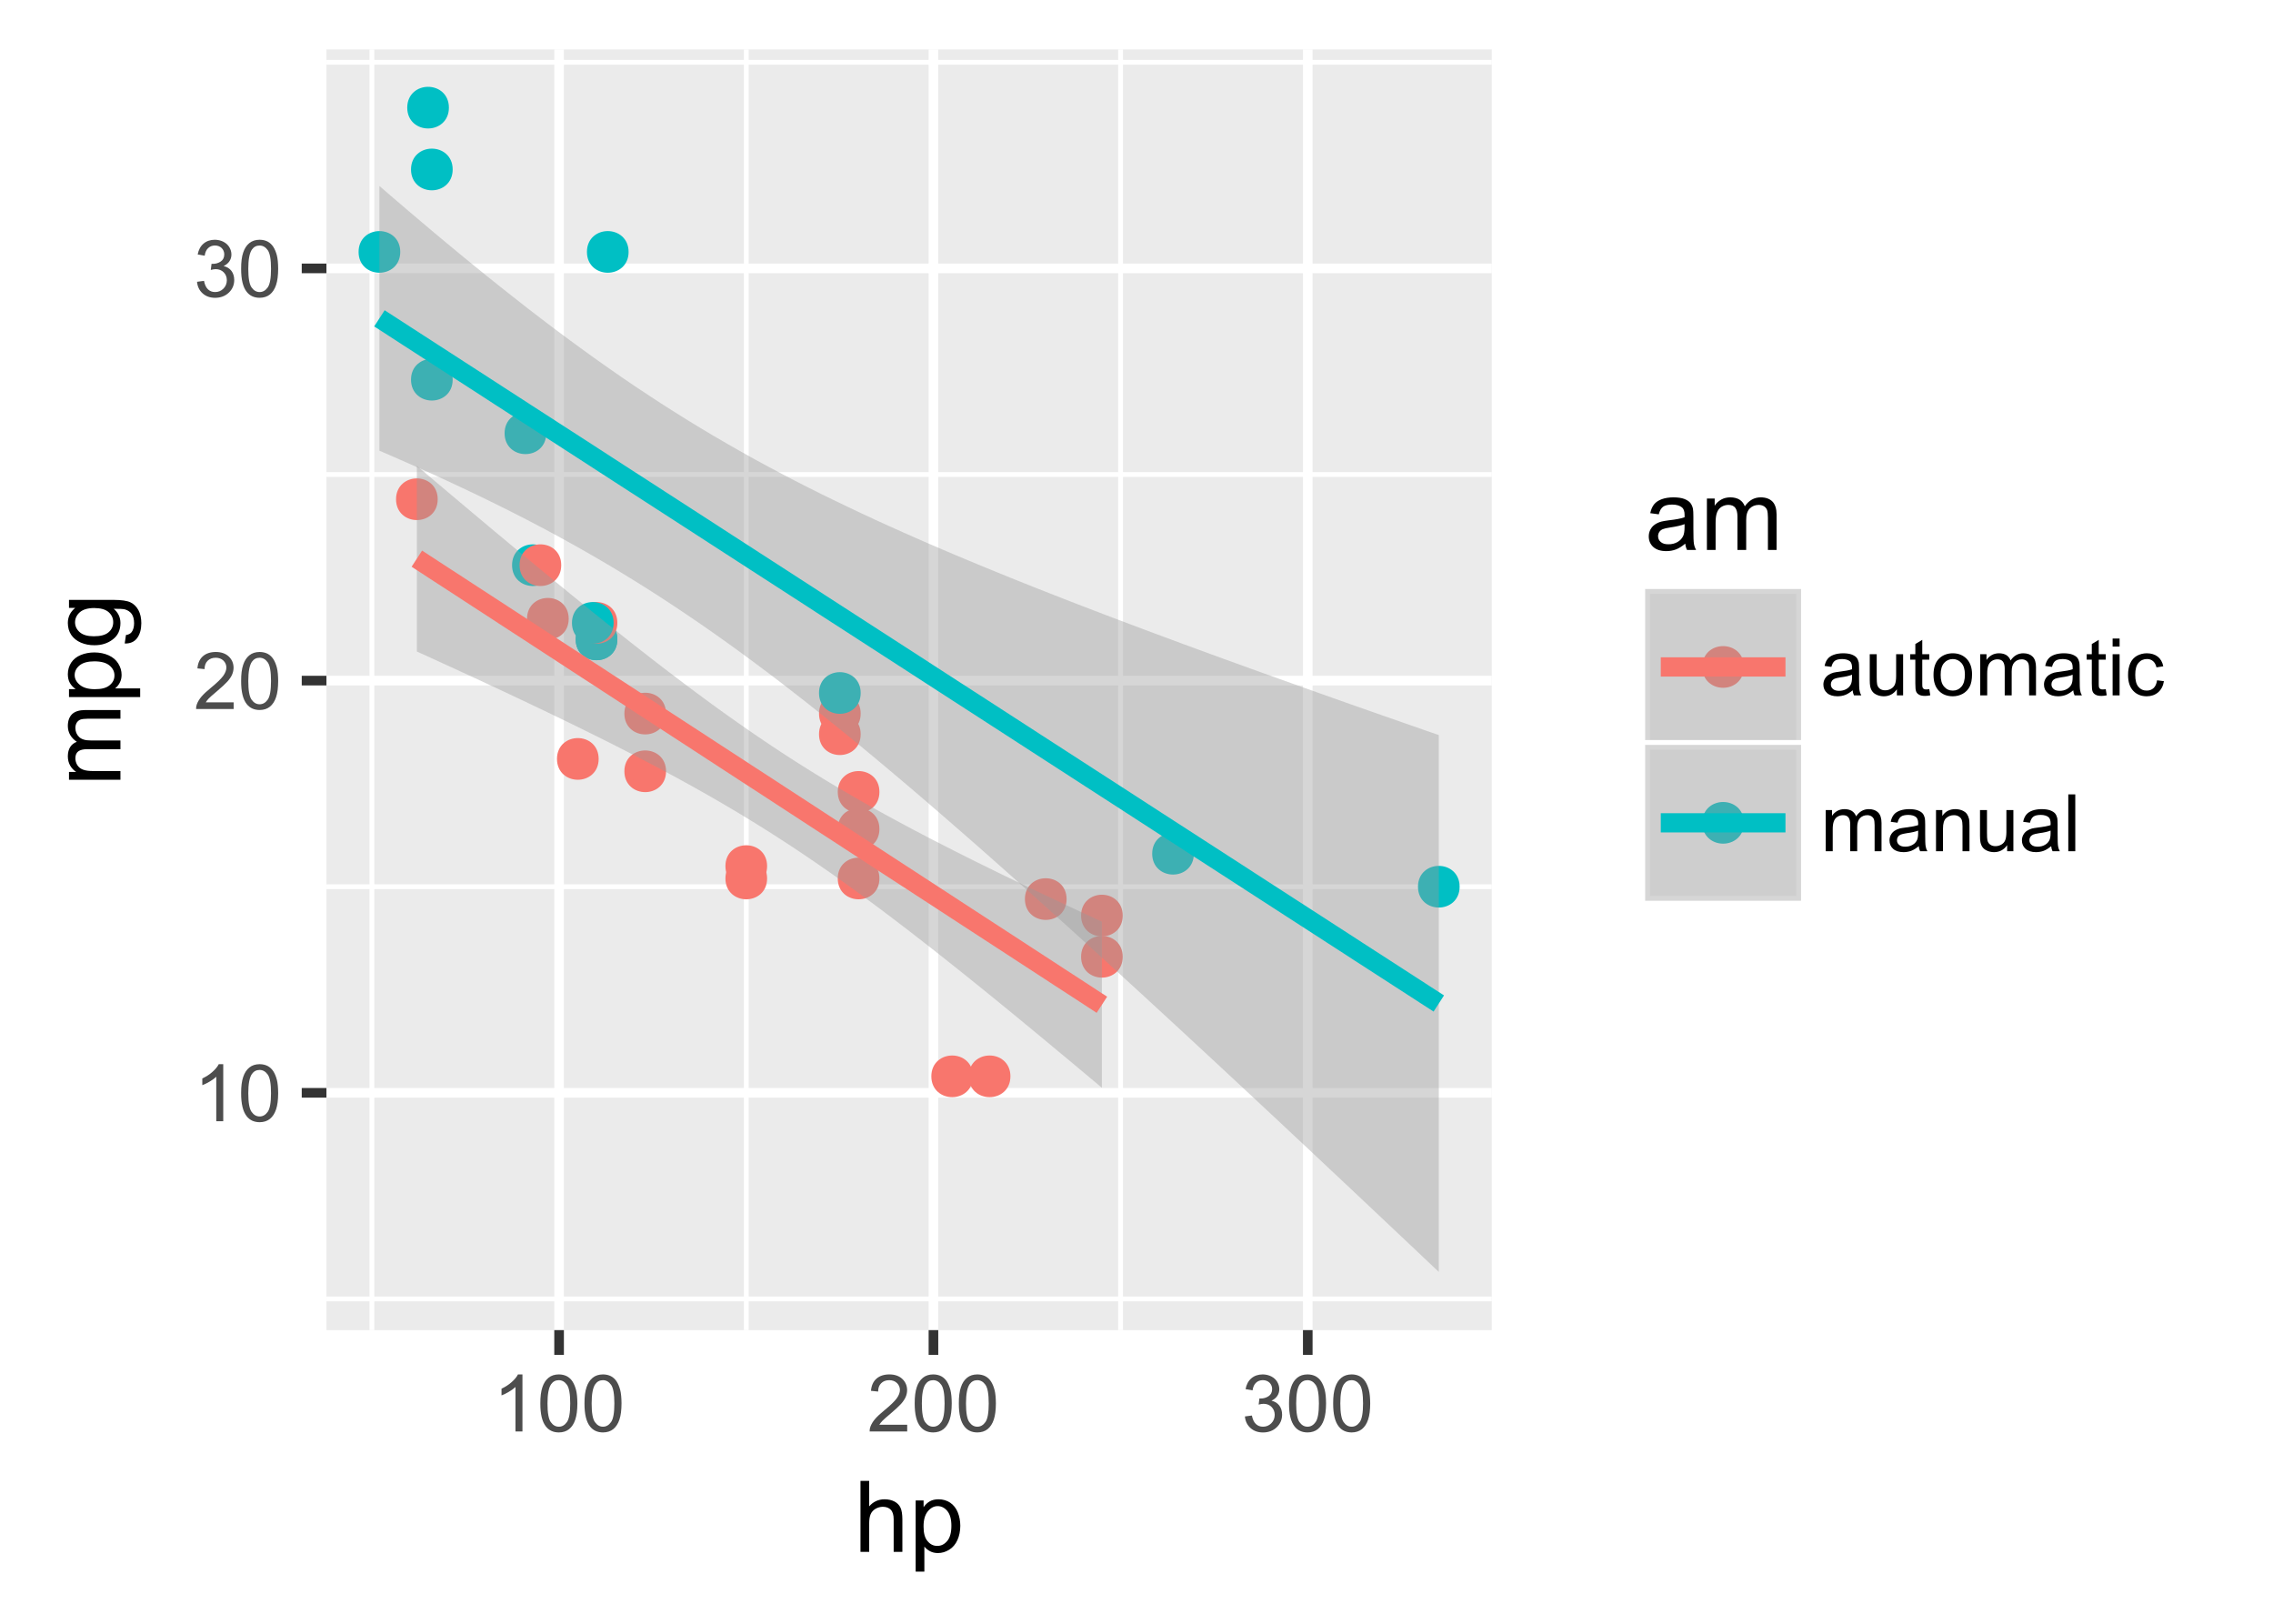 <?xml version="1.0" encoding="UTF-8"?>
<svg xmlns="http://www.w3.org/2000/svg" xmlns:xlink="http://www.w3.org/1999/xlink" width="252pt" height="180pt" viewBox="0 0 252 180" version="1.1">
<defs>
<g>
<symbol overflow="visible" id="glyph0-0">
<path style="stroke:none;" d="M 3.277 0 L 2.504 0 L 2.504 -4.93 C 2.316 -4.75 2.074 -4.574 1.773 -4.395 C 1.469 -4.215 1.195 -4.082 0.957 -3.996 L 0.957 -4.742 C 1.387 -4.941 1.766 -5.188 2.09 -5.48 C 2.414 -5.77 2.645 -6.051 2.781 -6.324 L 3.277 -6.324 Z M 3.277 0 "/>
</symbol>
<symbol overflow="visible" id="glyph0-1">
<path style="stroke:none;" d="M 0.367 -3.105 C 0.363 -3.848 0.438 -4.445 0.594 -4.902 C 0.742 -5.355 0.973 -5.707 1.277 -5.953 C 1.578 -6.199 1.957 -6.32 2.418 -6.324 C 2.754 -6.32 3.051 -6.254 3.309 -6.121 C 3.562 -5.984 3.773 -5.789 3.938 -5.531 C 4.102 -5.273 4.23 -4.961 4.328 -4.594 C 4.422 -4.227 4.469 -3.73 4.473 -3.105 C 4.469 -2.367 4.395 -1.77 4.242 -1.316 C 4.09 -0.859 3.863 -0.508 3.562 -0.262 C 3.258 -0.016 2.875 0.105 2.418 0.109 C 1.809 0.105 1.332 -0.109 0.988 -0.547 C 0.57 -1.066 0.363 -1.922 0.367 -3.105 Z M 1.16 -3.105 C 1.16 -2.07 1.281 -1.379 1.523 -1.039 C 1.766 -0.695 2.062 -0.527 2.418 -0.527 C 2.773 -0.527 3.074 -0.699 3.316 -1.043 C 3.559 -1.387 3.68 -2.074 3.68 -3.105 C 3.68 -4.145 3.559 -4.832 3.316 -5.172 C 3.074 -5.512 2.77 -5.684 2.41 -5.684 C 2.051 -5.684 1.77 -5.531 1.559 -5.234 C 1.293 -4.844 1.16 -4.137 1.16 -3.105 Z M 1.16 -3.105 "/>
</symbol>
<symbol overflow="visible" id="glyph0-2">
<path style="stroke:none;" d="M 4.43 -0.742 L 4.43 0 L 0.266 0 C 0.258 -0.188 0.289 -0.367 0.355 -0.539 C 0.461 -0.82 0.629 -1.098 0.863 -1.375 C 1.094 -1.648 1.434 -1.965 1.879 -2.328 C 2.562 -2.887 3.023 -3.332 3.266 -3.664 C 3.5 -3.988 3.621 -4.301 3.625 -4.594 C 3.621 -4.898 3.512 -5.156 3.297 -5.367 C 3.074 -5.578 2.789 -5.684 2.441 -5.684 C 2.066 -5.684 1.77 -5.57 1.547 -5.348 C 1.32 -5.125 1.207 -4.816 1.207 -4.422 L 0.414 -4.504 C 0.465 -5.094 0.668 -5.543 1.027 -5.855 C 1.379 -6.164 1.855 -6.32 2.457 -6.324 C 3.059 -6.32 3.539 -6.152 3.891 -5.82 C 4.242 -5.484 4.418 -5.07 4.422 -4.578 C 4.418 -4.32 4.367 -4.074 4.266 -3.832 C 4.164 -3.59 3.992 -3.332 3.754 -3.062 C 3.512 -2.793 3.113 -2.426 2.562 -1.957 C 2.094 -1.566 1.797 -1.301 1.664 -1.16 C 1.531 -1.02 1.422 -0.879 1.34 -0.742 Z M 4.43 -0.742 "/>
</symbol>
<symbol overflow="visible" id="glyph0-3">
<path style="stroke:none;" d="M 0.371 -1.664 L 1.145 -1.766 C 1.23 -1.324 1.383 -1.008 1.598 -0.816 C 1.809 -0.621 2.066 -0.527 2.375 -0.527 C 2.734 -0.527 3.043 -0.652 3.297 -0.906 C 3.547 -1.156 3.672 -1.469 3.676 -1.844 C 3.672 -2.195 3.555 -2.488 3.324 -2.719 C 3.09 -2.949 2.797 -3.062 2.441 -3.066 C 2.293 -3.062 2.109 -3.035 1.895 -2.98 L 1.98 -3.66 C 2.031 -3.652 2.07 -3.648 2.105 -3.652 C 2.434 -3.648 2.73 -3.734 2.996 -3.91 C 3.254 -4.078 3.387 -4.344 3.391 -4.703 C 3.387 -4.984 3.289 -5.219 3.102 -5.406 C 2.906 -5.59 2.66 -5.684 2.359 -5.688 C 2.055 -5.684 1.805 -5.59 1.605 -5.402 C 1.402 -5.215 1.273 -4.93 1.219 -4.555 L 0.445 -4.691 C 0.539 -5.207 0.754 -5.609 1.09 -5.895 C 1.426 -6.18 1.844 -6.32 2.344 -6.324 C 2.688 -6.32 3.004 -6.246 3.293 -6.102 C 3.582 -5.953 3.801 -5.754 3.953 -5.5 C 4.105 -5.242 4.184 -4.973 4.184 -4.688 C 4.184 -4.414 4.109 -4.164 3.965 -3.945 C 3.816 -3.719 3.602 -3.543 3.316 -3.41 C 3.688 -3.324 3.977 -3.145 4.184 -2.875 C 4.391 -2.602 4.492 -2.262 4.496 -1.859 C 4.492 -1.305 4.293 -0.84 3.895 -0.461 C 3.492 -0.078 2.984 0.109 2.371 0.113 C 1.816 0.109 1.355 -0.051 0.992 -0.379 C 0.625 -0.707 0.418 -1.137 0.371 -1.664 Z M 0.371 -1.664 "/>
</symbol>
<symbol overflow="visible" id="glyph0-4">
<path style="stroke:none;" d="M 3.559 -0.562 C 3.27 -0.32 2.996 -0.148 2.73 -0.047 C 2.465 0.051 2.18 0.098 1.879 0.102 C 1.375 0.098 0.988 -0.02 0.719 -0.266 C 0.449 -0.508 0.316 -0.82 0.316 -1.203 C 0.316 -1.422 0.367 -1.629 0.469 -1.816 C 0.57 -2 0.703 -2.148 0.871 -2.262 C 1.031 -2.371 1.215 -2.453 1.426 -2.516 C 1.574 -2.551 1.805 -2.59 2.113 -2.629 C 2.734 -2.703 3.195 -2.793 3.492 -2.895 C 3.492 -3 3.492 -3.066 3.496 -3.098 C 3.492 -3.41 3.418 -3.633 3.277 -3.766 C 3.074 -3.938 2.781 -4.023 2.398 -4.027 C 2.031 -4.023 1.762 -3.961 1.59 -3.836 C 1.414 -3.707 1.289 -3.48 1.207 -3.16 L 0.453 -3.262 C 0.516 -3.582 0.629 -3.844 0.789 -4.043 C 0.945 -4.242 1.172 -4.395 1.473 -4.504 C 1.77 -4.609 2.117 -4.664 2.508 -4.668 C 2.898 -4.664 3.215 -4.617 3.457 -4.527 C 3.699 -4.434 3.879 -4.32 3.996 -4.184 C 4.109 -4.043 4.188 -3.867 4.238 -3.656 C 4.258 -3.523 4.27 -3.285 4.273 -2.945 L 4.273 -1.914 C 4.27 -1.191 4.289 -0.734 4.324 -0.547 C 4.355 -0.352 4.418 -0.172 4.52 0 L 3.711 0 C 3.629 -0.16 3.578 -0.348 3.559 -0.562 Z M 3.492 -2.289 C 3.211 -2.172 2.789 -2.074 2.23 -2 C 1.91 -1.949 1.684 -1.898 1.555 -1.844 C 1.422 -1.785 1.32 -1.699 1.25 -1.59 C 1.176 -1.477 1.141 -1.355 1.145 -1.227 C 1.141 -1.016 1.219 -0.844 1.379 -0.707 C 1.531 -0.57 1.762 -0.504 2.062 -0.504 C 2.359 -0.504 2.621 -0.566 2.855 -0.699 C 3.086 -0.824 3.258 -1.004 3.367 -1.234 C 3.449 -1.406 3.492 -1.664 3.492 -2.008 Z M 3.492 -2.289 "/>
</symbol>
<symbol overflow="visible" id="glyph0-5">
<path style="stroke:none;" d="M 3.57 0 L 3.57 -0.672 C 3.211 -0.156 2.73 0.098 2.121 0.102 C 1.852 0.098 1.598 0.051 1.367 -0.051 C 1.133 -0.152 0.961 -0.281 0.848 -0.441 C 0.734 -0.594 0.656 -0.785 0.609 -1.016 C 0.578 -1.164 0.562 -1.406 0.562 -1.734 L 0.562 -4.562 L 1.336 -4.562 L 1.336 -2.031 C 1.336 -1.625 1.352 -1.352 1.383 -1.215 C 1.43 -1.008 1.531 -0.848 1.691 -0.734 C 1.848 -0.617 2.043 -0.562 2.277 -0.562 C 2.508 -0.562 2.727 -0.621 2.93 -0.738 C 3.133 -0.855 3.273 -1.016 3.359 -1.227 C 3.441 -1.43 3.484 -1.727 3.488 -2.117 L 3.488 -4.562 L 4.262 -4.562 L 4.262 0 Z M 3.57 0 "/>
</symbol>
<symbol overflow="visible" id="glyph0-6">
<path style="stroke:none;" d="M 2.27 -0.691 L 2.379 -0.008 C 2.16 0.039 1.965 0.059 1.797 0.059 C 1.512 0.059 1.293 0.016 1.141 -0.074 C 0.984 -0.16 0.875 -0.277 0.816 -0.422 C 0.75 -0.566 0.719 -0.871 0.723 -1.336 L 0.723 -3.961 L 0.156 -3.961 L 0.156 -4.562 L 0.723 -4.562 L 0.723 -5.695 L 1.492 -6.156 L 1.492 -4.562 L 2.27 -4.562 L 2.27 -3.961 L 1.492 -3.961 L 1.492 -1.293 C 1.488 -1.07 1.5 -0.93 1.531 -0.867 C 1.555 -0.805 1.602 -0.754 1.664 -0.715 C 1.727 -0.676 1.812 -0.656 1.93 -0.66 C 2.012 -0.656 2.125 -0.668 2.27 -0.691 Z M 2.27 -0.691 "/>
</symbol>
<symbol overflow="visible" id="glyph0-7">
<path style="stroke:none;" d="M 0.293 -2.281 C 0.293 -3.125 0.527 -3.754 0.996 -4.16 C 1.387 -4.496 1.863 -4.664 2.434 -4.668 C 3.059 -4.664 3.57 -4.457 3.969 -4.051 C 4.363 -3.637 4.562 -3.07 4.566 -2.348 C 4.562 -1.758 4.477 -1.297 4.301 -0.961 C 4.125 -0.625 3.867 -0.363 3.535 -0.176 C 3.195 0.008 2.828 0.098 2.434 0.102 C 1.789 0.098 1.273 -0.102 0.883 -0.512 C 0.488 -0.918 0.293 -1.508 0.293 -2.281 Z M 1.086 -2.281 C 1.082 -1.695 1.211 -1.258 1.469 -0.969 C 1.723 -0.672 2.043 -0.527 2.434 -0.531 C 2.812 -0.527 3.133 -0.672 3.391 -0.969 C 3.645 -1.258 3.773 -1.707 3.773 -2.309 C 3.773 -2.871 3.645 -3.297 3.387 -3.59 C 3.129 -3.879 2.809 -4.023 2.434 -4.027 C 2.043 -4.023 1.723 -3.879 1.469 -3.594 C 1.211 -3.301 1.082 -2.863 1.086 -2.281 Z M 1.086 -2.281 "/>
</symbol>
<symbol overflow="visible" id="glyph0-8">
<path style="stroke:none;" d="M 0.578 0 L 0.578 -4.562 L 1.273 -4.562 L 1.273 -3.922 C 1.414 -4.141 1.605 -4.32 1.844 -4.461 C 2.078 -4.594 2.348 -4.664 2.656 -4.668 C 2.992 -4.664 3.27 -4.594 3.488 -4.457 C 3.699 -4.312 3.852 -4.117 3.945 -3.867 C 4.301 -4.398 4.773 -4.664 5.355 -4.668 C 5.805 -4.664 6.148 -4.539 6.395 -4.289 C 6.637 -4.039 6.762 -3.652 6.762 -3.133 L 6.762 0 L 5.996 0 L 5.996 -2.875 C 5.992 -3.184 5.969 -3.406 5.918 -3.543 C 5.867 -3.676 5.773 -3.785 5.645 -3.871 C 5.512 -3.953 5.359 -3.996 5.184 -3.996 C 4.859 -3.996 4.594 -3.887 4.383 -3.676 C 4.172 -3.457 4.066 -3.117 4.066 -2.652 L 4.066 0 L 3.293 0 L 3.293 -2.965 C 3.293 -3.309 3.227 -3.566 3.102 -3.738 C 2.973 -3.91 2.77 -3.996 2.484 -3.996 C 2.266 -3.996 2.062 -3.938 1.879 -3.824 C 1.691 -3.707 1.559 -3.539 1.477 -3.32 C 1.391 -3.098 1.348 -2.781 1.352 -2.367 L 1.352 0 Z M 0.578 0 "/>
</symbol>
<symbol overflow="visible" id="glyph0-9">
<path style="stroke:none;" d="M 0.586 -5.41 L 0.586 -6.301 L 1.359 -6.301 L 1.359 -5.41 Z M 0.586 0 L 0.586 -4.562 L 1.359 -4.562 L 1.359 0 Z M 0.586 0 "/>
</symbol>
<symbol overflow="visible" id="glyph0-10">
<path style="stroke:none;" d="M 3.559 -1.672 L 4.32 -1.574 C 4.234 -1.047 4.023 -0.637 3.68 -0.34 C 3.336 -0.047 2.914 0.098 2.418 0.102 C 1.793 0.098 1.293 -0.102 0.914 -0.508 C 0.531 -0.914 0.34 -1.5 0.344 -2.266 C 0.34 -2.754 0.422 -3.184 0.586 -3.559 C 0.75 -3.926 0.996 -4.203 1.332 -4.391 C 1.664 -4.57 2.027 -4.664 2.422 -4.668 C 2.914 -4.664 3.32 -4.539 3.641 -4.289 C 3.953 -4.039 4.156 -3.684 4.246 -3.223 L 3.492 -3.105 C 3.422 -3.41 3.293 -3.641 3.113 -3.797 C 2.926 -3.953 2.707 -4.031 2.453 -4.031 C 2.062 -4.031 1.746 -3.891 1.504 -3.609 C 1.258 -3.328 1.137 -2.887 1.141 -2.285 C 1.137 -1.672 1.254 -1.227 1.492 -0.949 C 1.723 -0.668 2.027 -0.527 2.41 -0.531 C 2.711 -0.527 2.965 -0.621 3.172 -0.809 C 3.371 -0.996 3.5 -1.281 3.559 -1.672 Z M 3.559 -1.672 "/>
</symbol>
<symbol overflow="visible" id="glyph0-11">
<path style="stroke:none;" d="M 0.578 0 L 0.578 -4.562 L 1.277 -4.562 L 1.277 -3.914 C 1.609 -4.414 2.09 -4.664 2.727 -4.668 C 3 -4.664 3.254 -4.613 3.484 -4.52 C 3.715 -4.418 3.887 -4.289 4.004 -4.129 C 4.113 -3.969 4.195 -3.777 4.246 -3.559 C 4.273 -3.41 4.289 -3.16 4.289 -2.805 L 4.289 0 L 3.516 0 L 3.516 -2.777 C 3.516 -3.09 3.484 -3.324 3.426 -3.484 C 3.363 -3.637 3.258 -3.762 3.105 -3.855 C 2.949 -3.949 2.77 -3.996 2.566 -3.996 C 2.234 -3.996 1.949 -3.891 1.711 -3.68 C 1.469 -3.469 1.348 -3.07 1.352 -2.492 L 1.352 0 Z M 0.578 0 "/>
</symbol>
<symbol overflow="visible" id="glyph0-12">
<path style="stroke:none;" d="M 0.562 0 L 0.562 -6.301 L 1.336 -6.301 L 1.336 0 Z M 0.562 0 "/>
</symbol>
<symbol overflow="visible" id="glyph1-0">
<path style="stroke:none;" d="M 0.727 0 L 0.727 -7.875 L 1.691 -7.875 L 1.691 -5.047 C 2.141 -5.566 2.711 -5.828 3.398 -5.832 C 3.82 -5.828 4.188 -5.746 4.5 -5.582 C 4.812 -5.414 5.035 -5.184 5.168 -4.891 C 5.301 -4.598 5.367 -4.172 5.371 -3.613 L 5.371 0 L 4.406 0 L 4.406 -3.613 C 4.406 -4.094 4.301 -4.445 4.09 -4.668 C 3.879 -4.887 3.582 -4.996 3.203 -5 C 2.914 -4.996 2.645 -4.922 2.395 -4.777 C 2.141 -4.625 1.961 -4.426 1.852 -4.172 C 1.742 -3.918 1.688 -3.566 1.691 -3.121 L 1.691 0 Z M 0.727 0 "/>
</symbol>
<symbol overflow="visible" id="glyph1-1">
<path style="stroke:none;" d="M 0.727 2.188 L 0.727 -5.703 L 1.605 -5.703 L 1.605 -4.961 C 1.812 -5.25 2.047 -5.469 2.309 -5.613 C 2.57 -5.758 2.887 -5.828 3.262 -5.832 C 3.746 -5.828 4.176 -5.703 4.551 -5.457 C 4.922 -5.203 5.203 -4.852 5.391 -4.395 C 5.578 -3.938 5.672 -3.438 5.676 -2.895 C 5.672 -2.309 5.566 -1.781 5.359 -1.316 C 5.148 -0.848 4.844 -0.488 4.449 -0.242 C 4.047 0.008 3.629 0.129 3.191 0.129 C 2.867 0.129 2.578 0.062 2.32 -0.074 C 2.062 -0.211 1.852 -0.383 1.691 -0.59 L 1.691 2.188 Z M 1.602 -2.82 C 1.598 -2.082 1.746 -1.539 2.047 -1.191 C 2.34 -0.836 2.699 -0.66 3.125 -0.664 C 3.551 -0.66 3.918 -0.844 4.227 -1.211 C 4.531 -1.574 4.688 -2.137 4.688 -2.898 C 4.688 -3.625 4.535 -4.168 4.238 -4.531 C 3.938 -4.891 3.582 -5.074 3.168 -5.074 C 2.754 -5.074 2.391 -4.879 2.074 -4.496 C 1.758 -4.109 1.598 -3.551 1.602 -2.82 Z M 1.602 -2.82 "/>
</symbol>
<symbol overflow="visible" id="glyph1-2">
<path style="stroke:none;" d="M 4.445 -0.703 C 4.086 -0.398 3.742 -0.184 3.414 -0.059 C 3.082 0.066 2.727 0.129 2.348 0.129 C 1.719 0.129 1.238 -0.023 0.902 -0.328 C 0.566 -0.633 0.398 -1.023 0.398 -1.504 C 0.398 -1.781 0.461 -2.035 0.586 -2.27 C 0.711 -2.496 0.875 -2.684 1.086 -2.824 C 1.289 -2.965 1.523 -3.07 1.781 -3.141 C 1.969 -3.191 2.254 -3.238 2.641 -3.289 C 3.418 -3.375 3.992 -3.488 4.367 -3.621 C 4.367 -3.754 4.371 -3.836 4.371 -3.871 C 4.371 -4.266 4.277 -4.543 4.098 -4.703 C 3.848 -4.918 3.48 -5.027 2.996 -5.031 C 2.539 -5.027 2.203 -4.949 1.988 -4.793 C 1.77 -4.633 1.609 -4.352 1.508 -3.949 L 0.562 -4.078 C 0.648 -4.48 0.789 -4.805 0.988 -5.055 C 1.184 -5.301 1.469 -5.492 1.844 -5.629 C 2.215 -5.762 2.645 -5.828 3.137 -5.832 C 3.621 -5.828 4.02 -5.773 4.324 -5.66 C 4.629 -5.543 4.852 -5.398 4.996 -5.227 C 5.137 -5.055 5.238 -4.836 5.297 -4.57 C 5.328 -4.406 5.344 -4.109 5.344 -3.68 L 5.344 -2.391 C 5.344 -1.492 5.363 -0.922 5.406 -0.684 C 5.445 -0.445 5.527 -0.219 5.648 0 L 4.641 0 C 4.539 -0.199 4.473 -0.434 4.445 -0.703 Z M 4.367 -2.863 C 4.012 -2.719 3.488 -2.598 2.789 -2.496 C 2.391 -2.438 2.105 -2.371 1.941 -2.301 C 1.773 -2.227 1.648 -2.121 1.562 -1.988 C 1.473 -1.848 1.43 -1.695 1.43 -1.531 C 1.43 -1.27 1.527 -1.055 1.723 -0.887 C 1.918 -0.711 2.203 -0.625 2.578 -0.629 C 2.949 -0.625 3.277 -0.707 3.57 -0.871 C 3.859 -1.031 4.074 -1.254 4.211 -1.543 C 4.312 -1.754 4.363 -2.078 4.367 -2.508 Z M 4.367 -2.863 "/>
</symbol>
<symbol overflow="visible" id="glyph1-3">
<path style="stroke:none;" d="M 0.727 0 L 0.727 -5.703 L 1.59 -5.703 L 1.59 -4.902 C 1.766 -5.18 2.004 -5.406 2.305 -5.578 C 2.598 -5.746 2.938 -5.828 3.32 -5.832 C 3.738 -5.828 4.086 -5.742 4.359 -5.566 C 4.629 -5.391 4.816 -5.145 4.93 -4.836 C 5.379 -5.496 5.969 -5.828 6.691 -5.832 C 7.254 -5.828 7.688 -5.672 7.996 -5.363 C 8.297 -5.047 8.449 -4.566 8.453 -3.914 L 8.453 0 L 7.492 0 L 7.492 -3.594 C 7.488 -3.977 7.457 -4.254 7.398 -4.426 C 7.332 -4.594 7.219 -4.734 7.059 -4.84 C 6.891 -4.941 6.695 -4.992 6.477 -4.996 C 6.07 -4.992 5.738 -4.859 5.477 -4.594 C 5.211 -4.328 5.078 -3.898 5.082 -3.312 L 5.082 0 L 4.113 0 L 4.113 -3.707 C 4.113 -4.133 4.031 -4.453 3.875 -4.672 C 3.715 -4.883 3.461 -4.992 3.105 -4.996 C 2.832 -4.992 2.578 -4.922 2.348 -4.781 C 2.117 -4.637 1.949 -4.426 1.848 -4.152 C 1.738 -3.875 1.688 -3.477 1.691 -2.961 L 1.691 0 Z M 0.727 0 "/>
</symbol>
<symbol overflow="visible" id="glyph2-0">
<path style="stroke:none;" d="M 0 -0.727 L -5.703 -0.727 L -5.703 -1.59 L -4.902 -1.59 C -5.18 -1.766 -5.406 -2.004 -5.578 -2.305 C -5.746 -2.598 -5.828 -2.938 -5.832 -3.32 C -5.828 -3.738 -5.742 -4.086 -5.566 -4.359 C -5.391 -4.629 -5.145 -4.816 -4.836 -4.93 C -5.496 -5.379 -5.828 -5.969 -5.832 -6.691 C -5.828 -7.254 -5.672 -7.688 -5.363 -7.996 C -5.047 -8.297 -4.566 -8.449 -3.914 -8.453 L 0 -8.453 L 0 -7.492 L -3.594 -7.492 C -3.977 -7.488 -4.254 -7.457 -4.426 -7.398 C -4.594 -7.332 -4.734 -7.219 -4.84 -7.059 C -4.941 -6.891 -4.992 -6.695 -4.996 -6.477 C -4.992 -6.07 -4.859 -5.738 -4.594 -5.477 C -4.328 -5.211 -3.898 -5.078 -3.312 -5.082 L 0 -5.082 L 0 -4.113 L -3.707 -4.113 C -4.133 -4.113 -4.453 -4.031 -4.672 -3.875 C -4.883 -3.715 -4.992 -3.461 -4.996 -3.105 C -4.992 -2.832 -4.922 -2.578 -4.781 -2.348 C -4.637 -2.117 -4.426 -1.949 -4.152 -1.848 C -3.875 -1.738 -3.477 -1.688 -2.961 -1.691 L 0 -1.691 Z M 0 -0.727 "/>
</symbol>
<symbol overflow="visible" id="glyph2-1">
<path style="stroke:none;" d="M 2.188 -0.727 L -5.703 -0.727 L -5.703 -1.605 L -4.961 -1.605 C -5.25 -1.812 -5.469 -2.047 -5.613 -2.309 C -5.758 -2.57 -5.828 -2.887 -5.832 -3.262 C -5.828 -3.746 -5.703 -4.176 -5.457 -4.551 C -5.203 -4.922 -4.852 -5.203 -4.395 -5.391 C -3.938 -5.578 -3.438 -5.672 -2.895 -5.676 C -2.309 -5.672 -1.781 -5.566 -1.316 -5.359 C -0.848 -5.148 -0.488 -4.844 -0.242 -4.449 C 0.008 -4.047 0.129 -3.629 0.129 -3.191 C 0.129 -2.867 0.062 -2.578 -0.074 -2.32 C -0.207 -2.062 -0.379 -1.852 -0.59 -1.691 L 2.188 -1.691 Z M -2.82 -1.602 C -2.082 -1.598 -1.539 -1.746 -1.191 -2.047 C -0.836 -2.34 -0.66 -2.699 -0.664 -3.125 C -0.66 -3.551 -0.844 -3.918 -1.211 -4.227 C -1.574 -4.531 -2.137 -4.688 -2.898 -4.688 C -3.625 -4.688 -4.168 -4.535 -4.531 -4.238 C -4.891 -3.938 -5.074 -3.582 -5.074 -3.168 C -5.074 -2.754 -4.879 -2.391 -4.496 -2.074 C -4.109 -1.758 -3.551 -1.598 -2.82 -1.602 Z M -2.82 -1.602 "/>
</symbol>
<symbol overflow="visible" id="glyph2-2">
<path style="stroke:none;" d="M 0.473 -0.547 L 0.613 -1.488 C 0.898 -1.527 1.109 -1.637 1.246 -1.816 C 1.422 -2.055 1.512 -2.379 1.516 -2.797 C 1.512 -3.242 1.422 -3.59 1.246 -3.832 C 1.062 -4.074 0.812 -4.238 0.496 -4.328 C 0.297 -4.379 -0.113 -4.402 -0.746 -4.398 C -0.246 -3.973 0 -3.445 0 -2.82 C 0 -2.031 -0.281 -1.426 -0.848 -1 C -1.41 -0.566 -2.09 -0.352 -2.883 -0.355 C -3.426 -0.352 -3.926 -0.449 -4.391 -0.648 C -4.848 -0.844 -5.203 -1.129 -5.457 -1.504 C -5.703 -1.875 -5.828 -2.316 -5.832 -2.824 C -5.828 -3.496 -5.559 -4.051 -5.016 -4.492 L -5.703 -4.492 L -5.703 -5.383 L -0.773 -5.383 C 0.113 -5.379 0.742 -5.289 1.113 -5.109 C 1.484 -4.93 1.777 -4.641 1.992 -4.25 C 2.207 -3.855 2.312 -3.375 2.316 -2.805 C 2.312 -2.121 2.16 -1.57 1.855 -1.152 C 1.547 -0.734 1.086 -0.531 0.473 -0.547 Z M -2.953 -1.348 C -2.203 -1.348 -1.656 -1.496 -1.316 -1.793 C -0.969 -2.09 -0.797 -2.461 -0.801 -2.91 C -0.797 -3.352 -0.969 -3.723 -1.312 -4.027 C -1.652 -4.324 -2.188 -4.477 -2.922 -4.48 C -3.617 -4.477 -4.145 -4.32 -4.5 -4.016 C -4.852 -3.703 -5.027 -3.332 -5.031 -2.895 C -5.027 -2.465 -4.852 -2.098 -4.508 -1.797 C -4.156 -1.496 -3.641 -1.348 -2.953 -1.348 Z M -2.953 -1.348 "/>
</symbol>
</g>
<clipPath id="clip1">
  <path d="M 36.191 5.48 L 166.387 5.48 L 166.387 148.453 L 36.191 148.453 Z M 36.191 5.48 "/>
</clipPath>
</defs>
<g id="surface51">
<rect x="0" y="0" width="252" height="180" style="fill:rgb(100%,100%,100%);fill-opacity:1;stroke:none;"/>
<rect x="0" y="0" width="252" height="180" style="fill:rgb(100%,100%,100%);fill-opacity:1;stroke:none;"/>
<path style="fill:none;stroke-width:1.067;stroke-linecap:round;stroke-linejoin:round;stroke:rgb(100%,100%,100%);stroke-opacity:1;stroke-miterlimit:10;" d="M 0 180 L 252 180 L 252 0 L 0 0 Z M 0 180 "/>
<g clip-path="url(#clip1)" clip-rule="nonzero">
<path style=" stroke:none;fill-rule:nonzero;fill:rgb(92.157%,92.157%,92.157%);fill-opacity:1;" d="M 36.191 147.453 L 165.387 147.453 L 165.387 5.48 L 36.191 5.48 Z M 36.191 147.453 "/>
<path style="fill:none;stroke-width:0.533;stroke-linecap:butt;stroke-linejoin:round;stroke:rgb(100%,100%,100%);stroke-opacity:1;stroke-miterlimit:10;" d="M 36.191 143.992 L 165.387 143.992 "/>
<path style="fill:none;stroke-width:0.533;stroke-linecap:butt;stroke-linejoin:round;stroke:rgb(100%,100%,100%);stroke-opacity:1;stroke-miterlimit:10;" d="M 36.191 98.297 L 165.387 98.297 "/>
<path style="fill:none;stroke-width:0.533;stroke-linecap:butt;stroke-linejoin:round;stroke:rgb(100%,100%,100%);stroke-opacity:1;stroke-miterlimit:10;" d="M 36.191 52.602 L 165.387 52.602 "/>
<path style="fill:none;stroke-width:0.533;stroke-linecap:butt;stroke-linejoin:round;stroke:rgb(100%,100%,100%);stroke-opacity:1;stroke-miterlimit:10;" d="M 36.191 6.906 L 165.387 6.906 "/>
<path style="fill:none;stroke-width:0.533;stroke-linecap:butt;stroke-linejoin:round;stroke:rgb(100%,100%,100%);stroke-opacity:1;stroke-miterlimit:10;" d="M 41.234 147.453 L 41.234 5.48 "/>
<path style="fill:none;stroke-width:0.533;stroke-linecap:butt;stroke-linejoin:round;stroke:rgb(100%,100%,100%);stroke-opacity:1;stroke-miterlimit:10;" d="M 82.738 147.453 L 82.738 5.48 "/>
<path style="fill:none;stroke-width:0.533;stroke-linecap:butt;stroke-linejoin:round;stroke:rgb(100%,100%,100%);stroke-opacity:1;stroke-miterlimit:10;" d="M 124.238 147.453 L 124.238 5.48 "/>
<path style="fill:none;stroke-width:1.067;stroke-linecap:butt;stroke-linejoin:round;stroke:rgb(100%,100%,100%);stroke-opacity:1;stroke-miterlimit:10;" d="M 36.191 121.145 L 165.387 121.145 "/>
<path style="fill:none;stroke-width:1.067;stroke-linecap:butt;stroke-linejoin:round;stroke:rgb(100%,100%,100%);stroke-opacity:1;stroke-miterlimit:10;" d="M 36.191 75.449 L 165.387 75.449 "/>
<path style="fill:none;stroke-width:1.067;stroke-linecap:butt;stroke-linejoin:round;stroke:rgb(100%,100%,100%);stroke-opacity:1;stroke-miterlimit:10;" d="M 36.191 29.754 L 165.387 29.754 "/>
<path style="fill:none;stroke-width:1.067;stroke-linecap:butt;stroke-linejoin:round;stroke:rgb(100%,100%,100%);stroke-opacity:1;stroke-miterlimit:10;" d="M 61.984 147.453 L 61.984 5.48 "/>
<path style="fill:none;stroke-width:1.067;stroke-linecap:butt;stroke-linejoin:round;stroke:rgb(100%,100%,100%);stroke-opacity:1;stroke-miterlimit:10;" d="M 103.488 147.453 L 103.488 5.48 "/>
<path style="fill:none;stroke-width:1.067;stroke-linecap:butt;stroke-linejoin:round;stroke:rgb(100%,100%,100%);stroke-opacity:1;stroke-miterlimit:10;" d="M 144.988 147.453 L 144.988 5.48 "/>
<path style="fill-rule:nonzero;fill:rgb(0%,74.902%,76.863%);fill-opacity:1;stroke-width:0.709;stroke-linecap:round;stroke-linejoin:round;stroke:rgb(0%,74.902%,76.863%);stroke-opacity:1;stroke-miterlimit:10;" d="M 68.09 70.879 C 68.09 73.484 64.18 73.484 64.18 70.879 C 64.18 68.273 68.09 68.273 68.09 70.879 "/>
<path style="fill-rule:nonzero;fill:rgb(0%,74.902%,76.863%);fill-opacity:1;stroke-width:0.709;stroke-linecap:round;stroke-linejoin:round;stroke:rgb(0%,74.902%,76.863%);stroke-opacity:1;stroke-miterlimit:10;" d="M 68.09 70.879 C 68.09 73.484 64.18 73.484 64.18 70.879 C 64.18 68.273 68.09 68.273 68.09 70.879 "/>
<path style="fill-rule:nonzero;fill:rgb(0%,74.902%,76.863%);fill-opacity:1;stroke-width:0.709;stroke-linecap:round;stroke-linejoin:round;stroke:rgb(0%,74.902%,76.863%);stroke-opacity:1;stroke-miterlimit:10;" d="M 61.035 62.652 C 61.035 65.262 57.125 65.262 57.125 62.652 C 57.125 60.047 61.035 60.047 61.035 62.652 "/>
<path style="fill-rule:nonzero;fill:rgb(97.255%,46.275%,42.745%);fill-opacity:1;stroke-width:0.709;stroke-linecap:round;stroke-linejoin:round;stroke:rgb(97.255%,46.275%,42.745%);stroke-opacity:1;stroke-miterlimit:10;" d="M 68.09 69.051 C 68.09 71.656 64.18 71.656 64.18 69.051 C 64.18 66.445 68.09 66.445 68.09 69.051 "/>
<path style="fill-rule:nonzero;fill:rgb(97.255%,46.275%,42.745%);fill-opacity:1;stroke-width:0.709;stroke-linecap:round;stroke-linejoin:round;stroke:rgb(97.255%,46.275%,42.745%);stroke-opacity:1;stroke-miterlimit:10;" d="M 95.066 81.391 C 95.066 83.996 91.156 83.996 91.156 81.391 C 91.156 78.781 95.066 78.781 95.066 81.391 "/>
<path style="fill-rule:nonzero;fill:rgb(97.255%,46.275%,42.745%);fill-opacity:1;stroke-width:0.709;stroke-linecap:round;stroke-linejoin:round;stroke:rgb(97.255%,46.275%,42.745%);stroke-opacity:1;stroke-miterlimit:10;" d="M 66.016 84.129 C 66.016 86.738 62.105 86.738 62.105 84.129 C 62.105 81.523 66.016 81.523 66.016 84.129 "/>
<path style="fill-rule:nonzero;fill:rgb(97.255%,46.275%,42.745%);fill-opacity:1;stroke-width:0.709;stroke-linecap:round;stroke-linejoin:round;stroke:rgb(97.255%,46.275%,42.745%);stroke-opacity:1;stroke-miterlimit:10;" d="M 124.117 101.496 C 124.117 104.102 120.211 104.102 120.211 101.496 C 120.211 98.887 124.117 98.887 124.117 101.496 "/>
<path style="fill-rule:nonzero;fill:rgb(97.255%,46.275%,42.745%);fill-opacity:1;stroke-width:0.709;stroke-linecap:round;stroke-linejoin:round;stroke:rgb(97.255%,46.275%,42.745%);stroke-opacity:1;stroke-miterlimit:10;" d="M 48.172 55.344 C 48.172 57.949 44.262 57.949 44.262 55.344 C 44.262 52.738 48.172 52.738 48.172 55.344 "/>
<path style="fill-rule:nonzero;fill:rgb(97.255%,46.275%,42.745%);fill-opacity:1;stroke-width:0.709;stroke-linecap:round;stroke-linejoin:round;stroke:rgb(97.255%,46.275%,42.745%);stroke-opacity:1;stroke-miterlimit:10;" d="M 61.867 62.652 C 61.867 65.262 57.957 65.262 57.957 62.652 C 57.957 60.047 61.867 60.047 61.867 62.652 "/>
<path style="fill-rule:nonzero;fill:rgb(97.255%,46.275%,42.745%);fill-opacity:1;stroke-width:0.709;stroke-linecap:round;stroke-linejoin:round;stroke:rgb(97.255%,46.275%,42.745%);stroke-opacity:1;stroke-miterlimit:10;" d="M 73.488 79.105 C 73.488 81.711 69.578 81.711 69.578 79.105 C 69.578 76.496 73.488 76.496 73.488 79.105 "/>
<path style="fill-rule:nonzero;fill:rgb(97.255%,46.275%,42.745%);fill-opacity:1;stroke-width:0.709;stroke-linecap:round;stroke-linejoin:round;stroke:rgb(97.255%,46.275%,42.745%);stroke-opacity:1;stroke-miterlimit:10;" d="M 73.488 85.5 C 73.488 88.109 69.578 88.109 69.578 85.5 C 69.578 82.895 73.488 82.895 73.488 85.5 "/>
<path style="fill-rule:nonzero;fill:rgb(97.255%,46.275%,42.745%);fill-opacity:1;stroke-width:0.709;stroke-linecap:round;stroke-linejoin:round;stroke:rgb(97.255%,46.275%,42.745%);stroke-opacity:1;stroke-miterlimit:10;" d="M 97.145 91.898 C 97.145 94.504 93.234 94.504 93.234 91.898 C 93.234 89.293 97.145 89.293 97.145 91.898 "/>
<path style="fill-rule:nonzero;fill:rgb(97.255%,46.275%,42.745%);fill-opacity:1;stroke-width:0.709;stroke-linecap:round;stroke-linejoin:round;stroke:rgb(97.255%,46.275%,42.745%);stroke-opacity:1;stroke-miterlimit:10;" d="M 97.145 87.785 C 97.145 90.395 93.234 90.395 93.234 87.785 C 93.234 85.18 97.145 85.18 97.145 87.785 "/>
<path style="fill-rule:nonzero;fill:rgb(97.255%,46.275%,42.745%);fill-opacity:1;stroke-width:0.709;stroke-linecap:round;stroke-linejoin:round;stroke:rgb(97.255%,46.275%,42.745%);stroke-opacity:1;stroke-miterlimit:10;" d="M 97.145 97.383 C 97.145 99.988 93.234 99.988 93.234 97.383 C 93.234 94.777 97.145 94.777 97.145 97.383 "/>
<path style="fill-rule:nonzero;fill:rgb(97.255%,46.275%,42.745%);fill-opacity:1;stroke-width:0.709;stroke-linecap:round;stroke-linejoin:round;stroke:rgb(97.255%,46.275%,42.745%);stroke-opacity:1;stroke-miterlimit:10;" d="M 107.52 119.316 C 107.52 121.922 103.609 121.922 103.609 119.316 C 103.609 116.711 107.52 116.711 107.52 119.316 "/>
<path style="fill-rule:nonzero;fill:rgb(97.255%,46.275%,42.745%);fill-opacity:1;stroke-width:0.709;stroke-linecap:round;stroke-linejoin:round;stroke:rgb(97.255%,46.275%,42.745%);stroke-opacity:1;stroke-miterlimit:10;" d="M 111.668 119.316 C 111.668 121.922 107.758 121.922 107.758 119.316 C 107.758 116.711 111.668 116.711 111.668 119.316 "/>
<path style="fill-rule:nonzero;fill:rgb(97.255%,46.275%,42.745%);fill-opacity:1;stroke-width:0.709;stroke-linecap:round;stroke-linejoin:round;stroke:rgb(97.255%,46.275%,42.745%);stroke-opacity:1;stroke-miterlimit:10;" d="M 117.895 99.668 C 117.895 102.273 113.984 102.273 113.984 99.668 C 113.984 97.062 117.895 97.062 117.895 99.668 "/>
<path style="fill-rule:nonzero;fill:rgb(0%,74.902%,76.863%);fill-opacity:1;stroke-width:0.709;stroke-linecap:round;stroke-linejoin:round;stroke:rgb(0%,74.902%,76.863%);stroke-opacity:1;stroke-miterlimit:10;" d="M 49.832 18.785 C 49.832 21.395 45.922 21.395 45.922 18.785 C 45.922 16.18 49.832 16.18 49.832 18.785 "/>
<path style="fill-rule:nonzero;fill:rgb(0%,74.902%,76.863%);fill-opacity:1;stroke-width:0.709;stroke-linecap:round;stroke-linejoin:round;stroke:rgb(0%,74.902%,76.863%);stroke-opacity:1;stroke-miterlimit:10;" d="M 44.02 27.926 C 44.02 30.531 40.109 30.531 40.109 27.926 C 40.109 25.32 44.02 25.32 44.02 27.926 "/>
<path style="fill-rule:nonzero;fill:rgb(0%,74.902%,76.863%);fill-opacity:1;stroke-width:0.709;stroke-linecap:round;stroke-linejoin:round;stroke:rgb(0%,74.902%,76.863%);stroke-opacity:1;stroke-miterlimit:10;" d="M 49.414 11.934 C 49.414 14.539 45.504 14.539 45.504 11.934 C 45.504 9.328 49.414 9.328 49.414 11.934 "/>
<path style="fill-rule:nonzero;fill:rgb(97.255%,46.275%,42.745%);fill-opacity:1;stroke-width:0.709;stroke-linecap:round;stroke-linejoin:round;stroke:rgb(97.255%,46.275%,42.745%);stroke-opacity:1;stroke-miterlimit:10;" d="M 62.695 68.594 C 62.695 71.199 58.785 71.199 58.785 68.594 C 58.785 65.988 62.695 65.988 62.695 68.594 "/>
<path style="fill-rule:nonzero;fill:rgb(97.255%,46.275%,42.745%);fill-opacity:1;stroke-width:0.709;stroke-linecap:round;stroke-linejoin:round;stroke:rgb(97.255%,46.275%,42.745%);stroke-opacity:1;stroke-miterlimit:10;" d="M 84.691 96.012 C 84.691 98.617 80.781 98.617 80.781 96.012 C 80.781 93.406 84.691 93.406 84.691 96.012 "/>
<path style="fill-rule:nonzero;fill:rgb(97.255%,46.275%,42.745%);fill-opacity:1;stroke-width:0.709;stroke-linecap:round;stroke-linejoin:round;stroke:rgb(97.255%,46.275%,42.745%);stroke-opacity:1;stroke-miterlimit:10;" d="M 84.691 97.383 C 84.691 99.988 80.781 99.988 80.781 97.383 C 80.781 94.777 84.691 94.777 84.691 97.383 "/>
<path style="fill-rule:nonzero;fill:rgb(97.255%,46.275%,42.745%);fill-opacity:1;stroke-width:0.709;stroke-linecap:round;stroke-linejoin:round;stroke:rgb(97.255%,46.275%,42.745%);stroke-opacity:1;stroke-miterlimit:10;" d="M 124.117 106.062 C 124.117 108.672 120.211 108.672 120.211 106.062 C 120.211 103.457 124.117 103.457 124.117 106.062 "/>
<path style="fill-rule:nonzero;fill:rgb(97.255%,46.275%,42.745%);fill-opacity:1;stroke-width:0.709;stroke-linecap:round;stroke-linejoin:round;stroke:rgb(97.255%,46.275%,42.745%);stroke-opacity:1;stroke-miterlimit:10;" d="M 95.066 79.105 C 95.066 81.711 91.156 81.711 91.156 79.105 C 91.156 76.496 95.066 76.496 95.066 79.105 "/>
<path style="fill-rule:nonzero;fill:rgb(0%,74.902%,76.863%);fill-opacity:1;stroke-width:0.709;stroke-linecap:round;stroke-linejoin:round;stroke:rgb(0%,74.902%,76.863%);stroke-opacity:1;stroke-miterlimit:10;" d="M 49.832 42.09 C 49.832 44.699 45.922 44.699 45.922 42.09 C 45.922 39.484 49.832 39.484 49.832 42.09 "/>
<path style="fill-rule:nonzero;fill:rgb(0%,74.902%,76.863%);fill-opacity:1;stroke-width:0.709;stroke-linecap:round;stroke-linejoin:round;stroke:rgb(0%,74.902%,76.863%);stroke-opacity:1;stroke-miterlimit:10;" d="M 60.207 48.031 C 60.207 50.637 56.297 50.637 56.297 48.031 C 56.297 45.426 60.207 45.426 60.207 48.031 "/>
<path style="fill-rule:nonzero;fill:rgb(0%,74.902%,76.863%);fill-opacity:1;stroke-width:0.709;stroke-linecap:round;stroke-linejoin:round;stroke:rgb(0%,74.902%,76.863%);stroke-opacity:1;stroke-miterlimit:10;" d="M 69.336 27.926 C 69.336 30.531 65.426 30.531 65.426 27.926 C 65.426 25.32 69.336 25.32 69.336 27.926 "/>
<path style="fill-rule:nonzero;fill:rgb(0%,74.902%,76.863%);fill-opacity:1;stroke-width:0.709;stroke-linecap:round;stroke-linejoin:round;stroke:rgb(0%,74.902%,76.863%);stroke-opacity:1;stroke-miterlimit:10;" d="M 132.004 94.641 C 132.004 97.246 128.094 97.246 128.094 94.641 C 128.094 92.035 132.004 92.035 132.004 94.641 "/>
<path style="fill-rule:nonzero;fill:rgb(0%,74.902%,76.863%);fill-opacity:1;stroke-width:0.709;stroke-linecap:round;stroke-linejoin:round;stroke:rgb(0%,74.902%,76.863%);stroke-opacity:1;stroke-miterlimit:10;" d="M 95.066 76.82 C 95.066 79.426 91.156 79.426 91.156 76.82 C 91.156 74.215 95.066 74.215 95.066 76.82 "/>
<path style="fill-rule:nonzero;fill:rgb(0%,74.902%,76.863%);fill-opacity:1;stroke-width:0.709;stroke-linecap:round;stroke-linejoin:round;stroke:rgb(0%,74.902%,76.863%);stroke-opacity:1;stroke-miterlimit:10;" d="M 161.469 98.297 C 161.469 100.902 157.562 100.902 157.562 98.297 C 157.562 95.691 161.469 95.691 161.469 98.297 "/>
<path style="fill-rule:nonzero;fill:rgb(0%,74.902%,76.863%);fill-opacity:1;stroke-width:0.709;stroke-linecap:round;stroke-linejoin:round;stroke:rgb(0%,74.902%,76.863%);stroke-opacity:1;stroke-miterlimit:10;" d="M 67.676 69.051 C 67.676 71.656 63.766 71.656 63.766 69.051 C 63.766 66.445 67.676 66.445 67.676 69.051 "/>
<path style=" stroke:none;fill-rule:nonzero;fill:rgb(60%,60%,60%);fill-opacity:0.4;" d="M 46.215 51.641 L 49.098 54.078 L 50.062 54.891 L 52.945 57.316 L 54.867 58.926 L 56.789 60.527 L 57.75 61.324 L 58.715 62.121 L 59.676 62.918 L 60.637 63.711 L 61.598 64.5 L 63.52 66.07 L 64.48 66.852 L 65.441 67.629 L 66.406 68.406 L 67.367 69.176 L 69.289 70.707 L 70.25 71.465 L 71.211 72.219 L 72.172 72.969 L 73.133 73.711 L 74.094 74.449 L 75.059 75.18 L 76.02 75.906 L 76.98 76.625 L 77.941 77.336 L 78.902 78.043 L 79.863 78.738 L 80.824 79.426 L 81.785 80.105 L 82.746 80.777 L 83.711 81.441 L 84.672 82.094 L 85.633 82.738 L 86.594 83.375 L 87.555 84 L 88.516 84.613 L 89.477 85.219 L 90.438 85.816 L 91.398 86.406 L 92.363 86.984 L 93.324 87.555 L 94.285 88.117 L 95.246 88.672 L 96.207 89.219 L 97.168 89.758 L 98.129 90.289 L 99.09 90.812 L 100.051 91.332 L 101.016 91.848 L 102.938 92.855 L 103.898 93.352 L 104.859 93.844 L 105.82 94.332 L 106.781 94.816 L 107.742 95.297 L 108.703 95.773 L 109.668 96.246 L 110.629 96.719 L 112.551 97.648 L 114.473 98.57 L 115.434 99.027 L 117.355 99.934 L 118.32 100.387 L 120.242 101.285 L 122.164 102.176 L 122.164 120.59 L 121.203 119.781 L 119.281 118.172 L 118.32 117.371 L 117.355 116.57 L 116.395 115.77 L 115.434 114.973 L 112.551 112.594 L 110.629 111.023 L 109.668 110.242 L 108.703 109.461 L 106.781 107.914 L 104.859 106.383 L 103.898 105.625 L 102.938 104.871 L 101.977 104.121 L 101.016 103.375 L 100.051 102.637 L 99.09 101.902 L 98.129 101.176 L 97.168 100.457 L 96.207 99.742 L 95.246 99.039 L 94.285 98.34 L 93.324 97.652 L 92.363 96.969 L 91.398 96.297 L 90.438 95.633 L 89.477 94.977 L 88.516 94.332 L 87.555 93.695 L 86.594 93.07 L 85.633 92.453 L 84.672 91.844 L 83.711 91.246 L 82.746 90.656 L 81.785 90.074 L 80.824 89.504 L 79.863 88.941 L 78.902 88.383 L 77.941 87.836 L 76.98 87.297 L 76.02 86.766 L 75.059 86.238 L 74.094 85.719 L 73.133 85.203 L 72.172 84.695 L 71.211 84.191 L 70.25 83.695 L 68.328 82.711 L 67.367 82.227 L 66.406 81.746 L 65.441 81.27 L 63.52 80.324 L 60.637 78.93 L 59.676 78.473 L 58.715 78.012 L 57.75 77.559 L 55.828 76.652 L 53.906 75.754 L 51.984 74.863 L 51.023 74.422 L 50.062 73.977 L 49.098 73.539 L 48.137 73.098 L 46.215 72.223 Z M 46.215 51.641 "/>
<path style="fill:none;stroke-width:2.134;stroke-linecap:butt;stroke-linejoin:round;stroke:rgb(97.255%,46.275%,42.745%);stroke-opacity:1;stroke-miterlimit:1;" d="M 46.215 61.93 L 47.176 62.555 L 48.137 63.184 L 49.098 63.809 L 50.062 64.434 L 51.023 65.059 L 51.984 65.688 L 54.867 67.562 L 55.828 68.191 L 57.75 69.441 L 58.715 70.066 L 59.676 70.695 L 62.559 72.57 L 63.52 73.199 L 65.441 74.449 L 66.406 75.074 L 67.367 75.703 L 70.25 77.578 L 71.211 78.207 L 74.094 80.082 L 75.059 80.711 L 77.941 82.586 L 78.902 83.215 L 81.785 85.09 L 82.746 85.719 L 83.711 86.344 L 85.633 87.594 L 86.594 88.223 L 89.477 90.098 L 90.438 90.727 L 91.398 91.352 L 92.363 91.977 L 93.324 92.602 L 94.285 93.23 L 97.168 95.105 L 98.129 95.734 L 100.051 96.984 L 101.016 97.609 L 101.977 98.238 L 104.859 100.113 L 105.82 100.742 L 108.703 102.617 L 109.668 103.246 L 112.551 105.121 L 113.512 105.75 L 116.395 107.625 L 117.355 108.254 L 118.32 108.879 L 120.242 110.129 L 121.203 110.758 L 122.164 111.383 "/>
<path style=" stroke:none;fill-rule:nonzero;fill:rgb(60%,60%,60%);fill-opacity:0.4;" d="M 42.066 20.617 L 43.551 21.898 L 45.039 23.172 L 46.527 24.434 L 48.012 25.688 L 49.5 26.93 L 50.984 28.16 L 52.473 29.379 L 53.957 30.582 L 55.445 31.773 L 56.934 32.949 L 58.418 34.113 L 59.906 35.258 L 61.391 36.387 L 62.879 37.496 L 64.367 38.586 L 65.852 39.66 L 67.34 40.711 L 68.824 41.746 L 70.312 42.758 L 71.801 43.746 L 73.285 44.719 L 74.773 45.664 L 76.258 46.594 L 77.746 47.5 L 79.234 48.387 L 80.719 49.25 L 82.207 50.098 L 83.691 50.926 L 85.18 51.734 L 86.668 52.523 L 88.152 53.301 L 89.641 54.059 L 91.125 54.801 L 92.613 55.527 L 94.102 56.242 L 95.586 56.945 L 97.074 57.637 L 98.559 58.312 L 100.047 58.98 L 101.535 59.641 L 103.02 60.289 L 104.508 60.926 L 105.992 61.559 L 107.48 62.18 L 108.969 62.797 L 110.453 63.406 L 111.941 64.012 L 113.426 64.605 L 114.914 65.199 L 116.402 65.785 L 117.887 66.367 L 119.375 66.945 L 120.859 67.516 L 122.348 68.086 L 123.836 68.652 L 125.32 69.211 L 126.809 69.77 L 128.293 70.324 L 131.27 71.426 L 132.754 71.973 L 134.242 72.516 L 135.727 73.059 L 138.703 74.137 L 140.188 74.672 L 141.676 75.203 L 143.16 75.734 L 144.648 76.266 L 146.137 76.793 L 147.621 77.32 L 149.109 77.848 L 150.594 78.371 L 152.082 78.895 L 153.57 79.414 L 155.055 79.934 L 156.543 80.453 L 158.027 80.973 L 159.516 81.488 L 159.516 141 L 158.027 139.594 L 156.543 138.188 L 155.055 136.785 L 153.57 135.383 L 150.594 132.578 L 149.109 131.18 L 147.621 129.785 L 146.137 128.387 L 144.648 126.992 L 143.16 125.602 L 141.676 124.207 L 140.188 122.82 L 138.703 121.434 L 137.215 120.047 L 135.727 118.664 L 134.242 117.281 L 132.754 115.902 L 131.27 114.527 L 129.781 113.152 L 128.293 111.781 L 126.809 110.414 L 125.32 109.051 L 123.836 107.688 L 122.348 106.328 L 120.859 104.977 L 119.375 103.625 L 117.887 102.281 L 116.402 100.938 L 114.914 99.602 L 113.426 98.27 L 111.941 96.945 L 110.453 95.625 L 108.969 94.312 L 107.48 93.004 L 105.992 91.707 L 104.508 90.414 L 103.02 89.133 L 101.535 87.855 L 100.047 86.59 L 98.559 85.336 L 97.074 84.09 L 95.586 82.859 L 94.102 81.637 L 92.613 80.43 L 91.125 79.234 L 89.641 78.055 L 88.152 76.891 L 86.668 75.742 L 85.18 74.609 L 83.691 73.496 L 82.207 72.402 L 80.719 71.324 L 79.234 70.266 L 77.746 69.23 L 76.258 68.215 L 74.773 67.219 L 73.285 66.242 L 71.801 65.293 L 70.312 64.359 L 68.824 63.449 L 67.34 62.559 L 65.852 61.688 L 64.367 60.836 L 62.879 60.008 L 61.391 59.191 L 59.906 58.398 L 58.418 57.621 L 56.934 56.859 L 55.445 56.113 L 53.957 55.383 L 52.473 54.664 L 50.984 53.961 L 49.5 53.266 L 48.012 52.586 L 46.527 51.918 L 45.039 51.258 L 43.551 50.605 L 42.066 49.965 Z M 42.066 20.617 "/>
<path style="fill:none;stroke-width:2.134;stroke-linecap:butt;stroke-linejoin:round;stroke:rgb(0%,74.902%,76.863%);stroke-opacity:1;stroke-miterlimit:1;" d="M 42.066 35.289 L 43.551 36.25 L 45.039 37.215 L 46.527 38.176 L 48.012 39.137 L 49.5 40.098 L 50.984 41.059 L 52.473 42.02 L 53.957 42.98 L 55.445 43.945 L 56.934 44.906 L 58.418 45.867 L 59.906 46.828 L 61.391 47.789 L 64.367 49.711 L 65.852 50.672 L 67.34 51.637 L 68.824 52.598 L 71.801 54.52 L 73.285 55.48 L 74.773 56.441 L 76.258 57.402 L 77.746 58.363 L 79.234 59.328 L 80.719 60.289 L 82.207 61.25 L 83.691 62.211 L 86.668 64.133 L 88.152 65.094 L 89.641 66.055 L 91.125 67.02 L 94.102 68.941 L 95.586 69.902 L 97.074 70.863 L 98.559 71.824 L 101.535 73.746 L 103.02 74.711 L 104.508 75.672 L 105.992 76.633 L 108.969 78.555 L 110.453 79.516 L 111.941 80.477 L 113.426 81.438 L 114.914 82.402 L 116.402 83.363 L 117.887 84.324 L 119.375 85.285 L 120.859 86.246 L 123.836 88.168 L 125.32 89.129 L 126.809 90.094 L 128.293 91.055 L 131.27 92.977 L 132.754 93.938 L 134.242 94.898 L 135.727 95.859 L 137.215 96.82 L 138.703 97.785 L 140.188 98.746 L 141.676 99.707 L 143.16 100.668 L 146.137 102.59 L 147.621 103.551 L 149.109 104.512 L 150.594 105.477 L 153.57 107.398 L 155.055 108.359 L 156.543 109.32 L 158.027 110.281 L 159.516 111.242 "/>
</g>
<g style="fill:rgb(30.196%,30.196%,30.196%);fill-opacity:1;">
  <use xlink:href="#glyph0-0" x="21.473" y="124.293"/>
  <use xlink:href="#glyph0-1" x="26.367" y="124.293"/>
</g>
<g style="fill:rgb(30.196%,30.196%,30.196%);fill-opacity:1;">
  <use xlink:href="#glyph0-2" x="21.473" y="78.598"/>
  <use xlink:href="#glyph0-1" x="26.367" y="78.598"/>
</g>
<g style="fill:rgb(30.196%,30.196%,30.196%);fill-opacity:1;">
  <use xlink:href="#glyph0-3" x="21.473" y="32.902"/>
  <use xlink:href="#glyph0-1" x="26.367" y="32.902"/>
</g>
<path style="fill:none;stroke-width:1.067;stroke-linecap:butt;stroke-linejoin:round;stroke:rgb(20%,20%,20%);stroke-opacity:1;stroke-miterlimit:10;" d="M 33.453 121.145 L 36.191 121.145 "/>
<path style="fill:none;stroke-width:1.067;stroke-linecap:butt;stroke-linejoin:round;stroke:rgb(20%,20%,20%);stroke-opacity:1;stroke-miterlimit:10;" d="M 33.453 75.449 L 36.191 75.449 "/>
<path style="fill:none;stroke-width:1.067;stroke-linecap:butt;stroke-linejoin:round;stroke:rgb(20%,20%,20%);stroke-opacity:1;stroke-miterlimit:10;" d="M 33.453 29.754 L 36.191 29.754 "/>
<path style="fill:none;stroke-width:1.067;stroke-linecap:butt;stroke-linejoin:round;stroke:rgb(20%,20%,20%);stroke-opacity:1;stroke-miterlimit:10;" d="M 61.984 150.191 L 61.984 147.453 "/>
<path style="fill:none;stroke-width:1.067;stroke-linecap:butt;stroke-linejoin:round;stroke:rgb(20%,20%,20%);stroke-opacity:1;stroke-miterlimit:10;" d="M 103.488 150.191 L 103.488 147.453 "/>
<path style="fill:none;stroke-width:1.067;stroke-linecap:butt;stroke-linejoin:round;stroke:rgb(20%,20%,20%);stroke-opacity:1;stroke-miterlimit:10;" d="M 144.988 150.191 L 144.988 147.453 "/>
<g style="fill:rgb(30.196%,30.196%,30.196%);fill-opacity:1;">
  <use xlink:href="#glyph0-0" x="54.645" y="158.684"/>
  <use xlink:href="#glyph0-1" x="59.539" y="158.684"/>
  <use xlink:href="#glyph0-1" x="64.433" y="158.684"/>
</g>
<g style="fill:rgb(30.196%,30.196%,30.196%);fill-opacity:1;">
  <use xlink:href="#glyph0-2" x="96.148" y="158.684"/>
  <use xlink:href="#glyph0-1" x="101.043" y="158.684"/>
  <use xlink:href="#glyph0-1" x="105.937" y="158.684"/>
</g>
<g style="fill:rgb(30.196%,30.196%,30.196%);fill-opacity:1;">
  <use xlink:href="#glyph0-3" x="137.648" y="158.684"/>
  <use xlink:href="#glyph0-1" x="142.543" y="158.684"/>
  <use xlink:href="#glyph0-1" x="147.437" y="158.684"/>
</g>
<g style="fill:rgb(0%,0%,0%);fill-opacity:1;">
  <use xlink:href="#glyph1-0" x="94.672" y="172.035"/>
  <use xlink:href="#glyph1-1" x="100.79" y="172.035"/>
</g>
<g style="fill:rgb(0%,0%,0%);fill-opacity:1;">
  <use xlink:href="#glyph2-0" x="13.352" y="87.164"/>
  <use xlink:href="#glyph2-1" x="13.352" y="78.001"/>
  <use xlink:href="#glyph2-2" x="13.352" y="71.883"/>
</g>
<path style=" stroke:none;fill-rule:nonzero;fill:rgb(100%,100%,100%);fill-opacity:1;" d="M 176.727 105.523 L 246.52 105.523 L 246.52 47.406 L 176.727 47.406 Z M 176.727 105.523 "/>
<g style="fill:rgb(0%,0%,0%);fill-opacity:1;">
  <use xlink:href="#glyph1-2" x="182.395" y="60.965"/>
  <use xlink:href="#glyph1-3" x="188.512" y="60.965"/>
</g>
<path style="fill-rule:nonzero;fill:rgb(94.902%,94.902%,94.902%);fill-opacity:1;stroke-width:1.067;stroke-linecap:round;stroke-linejoin:round;stroke:rgb(100%,100%,100%);stroke-opacity:1;stroke-miterlimit:10;" d="M 182.395 82.574 L 199.676 82.574 L 199.676 65.293 L 182.395 65.293 Z M 182.395 82.574 "/>
<path style="fill-rule:nonzero;fill:rgb(97.255%,46.275%,42.745%);fill-opacity:1;stroke-width:0.709;stroke-linecap:round;stroke-linejoin:round;stroke:rgb(97.255%,46.275%,42.745%);stroke-opacity:1;stroke-miterlimit:10;" d="M 192.992 73.934 C 192.992 76.543 189.082 76.543 189.082 73.934 C 189.082 71.328 192.992 71.328 192.992 73.934 "/>
<path style=" stroke:none;fill-rule:nonzero;fill:rgb(60%,60%,60%);fill-opacity:0.4;" d="M 182.395 82.574 L 199.676 82.574 L 199.676 65.293 L 182.395 65.293 Z M 182.395 82.574 "/>
<path style="fill:none;stroke-width:2.134;stroke-linecap:butt;stroke-linejoin:round;stroke:rgb(97.255%,46.275%,42.745%);stroke-opacity:1;stroke-miterlimit:10;" d="M 184.125 73.934 L 197.949 73.934 "/>
<path style="fill-rule:nonzero;fill:rgb(94.902%,94.902%,94.902%);fill-opacity:1;stroke-width:1.067;stroke-linecap:round;stroke-linejoin:round;stroke:rgb(100%,100%,100%);stroke-opacity:1;stroke-miterlimit:10;" d="M 182.395 99.855 L 199.676 99.855 L 199.676 82.574 L 182.395 82.574 Z M 182.395 99.855 "/>
<path style="fill-rule:nonzero;fill:rgb(0%,74.902%,76.863%);fill-opacity:1;stroke-width:0.709;stroke-linecap:round;stroke-linejoin:round;stroke:rgb(0%,74.902%,76.863%);stroke-opacity:1;stroke-miterlimit:10;" d="M 192.992 91.215 C 192.992 93.82 189.082 93.82 189.082 91.215 C 189.082 88.609 192.992 88.609 192.992 91.215 "/>
<path style=" stroke:none;fill-rule:nonzero;fill:rgb(60%,60%,60%);fill-opacity:0.4;" d="M 182.395 99.855 L 199.676 99.855 L 199.676 82.574 L 182.395 82.574 Z M 182.395 99.855 "/>
<path style="fill:none;stroke-width:2.134;stroke-linecap:butt;stroke-linejoin:round;stroke:rgb(0%,74.902%,76.863%);stroke-opacity:1;stroke-miterlimit:10;" d="M 184.125 91.215 L 197.949 91.215 "/>
<g style="fill:rgb(0%,0%,0%);fill-opacity:1;">
  <use xlink:href="#glyph0-4" x="201.836" y="77.086"/>
  <use xlink:href="#glyph0-5" x="206.73" y="77.086"/>
  <use xlink:href="#glyph0-6" x="211.624" y="77.086"/>
  <use xlink:href="#glyph0-7" x="214.069" y="77.086"/>
  <use xlink:href="#glyph0-8" x="218.963" y="77.086"/>
  <use xlink:href="#glyph0-4" x="226.294" y="77.086"/>
  <use xlink:href="#glyph0-6" x="231.188" y="77.086"/>
  <use xlink:href="#glyph0-9" x="233.633" y="77.086"/>
  <use xlink:href="#glyph0-10" x="235.588" y="77.086"/>
</g>
<g style="fill:rgb(0%,0%,0%);fill-opacity:1;">
  <use xlink:href="#glyph0-8" x="201.836" y="94.363"/>
  <use xlink:href="#glyph0-4" x="209.166" y="94.363"/>
  <use xlink:href="#glyph0-11" x="214.061" y="94.363"/>
  <use xlink:href="#glyph0-5" x="218.955" y="94.363"/>
  <use xlink:href="#glyph0-4" x="223.849" y="94.363"/>
  <use xlink:href="#glyph0-12" x="228.743" y="94.363"/>
</g>
</g>
</svg>

